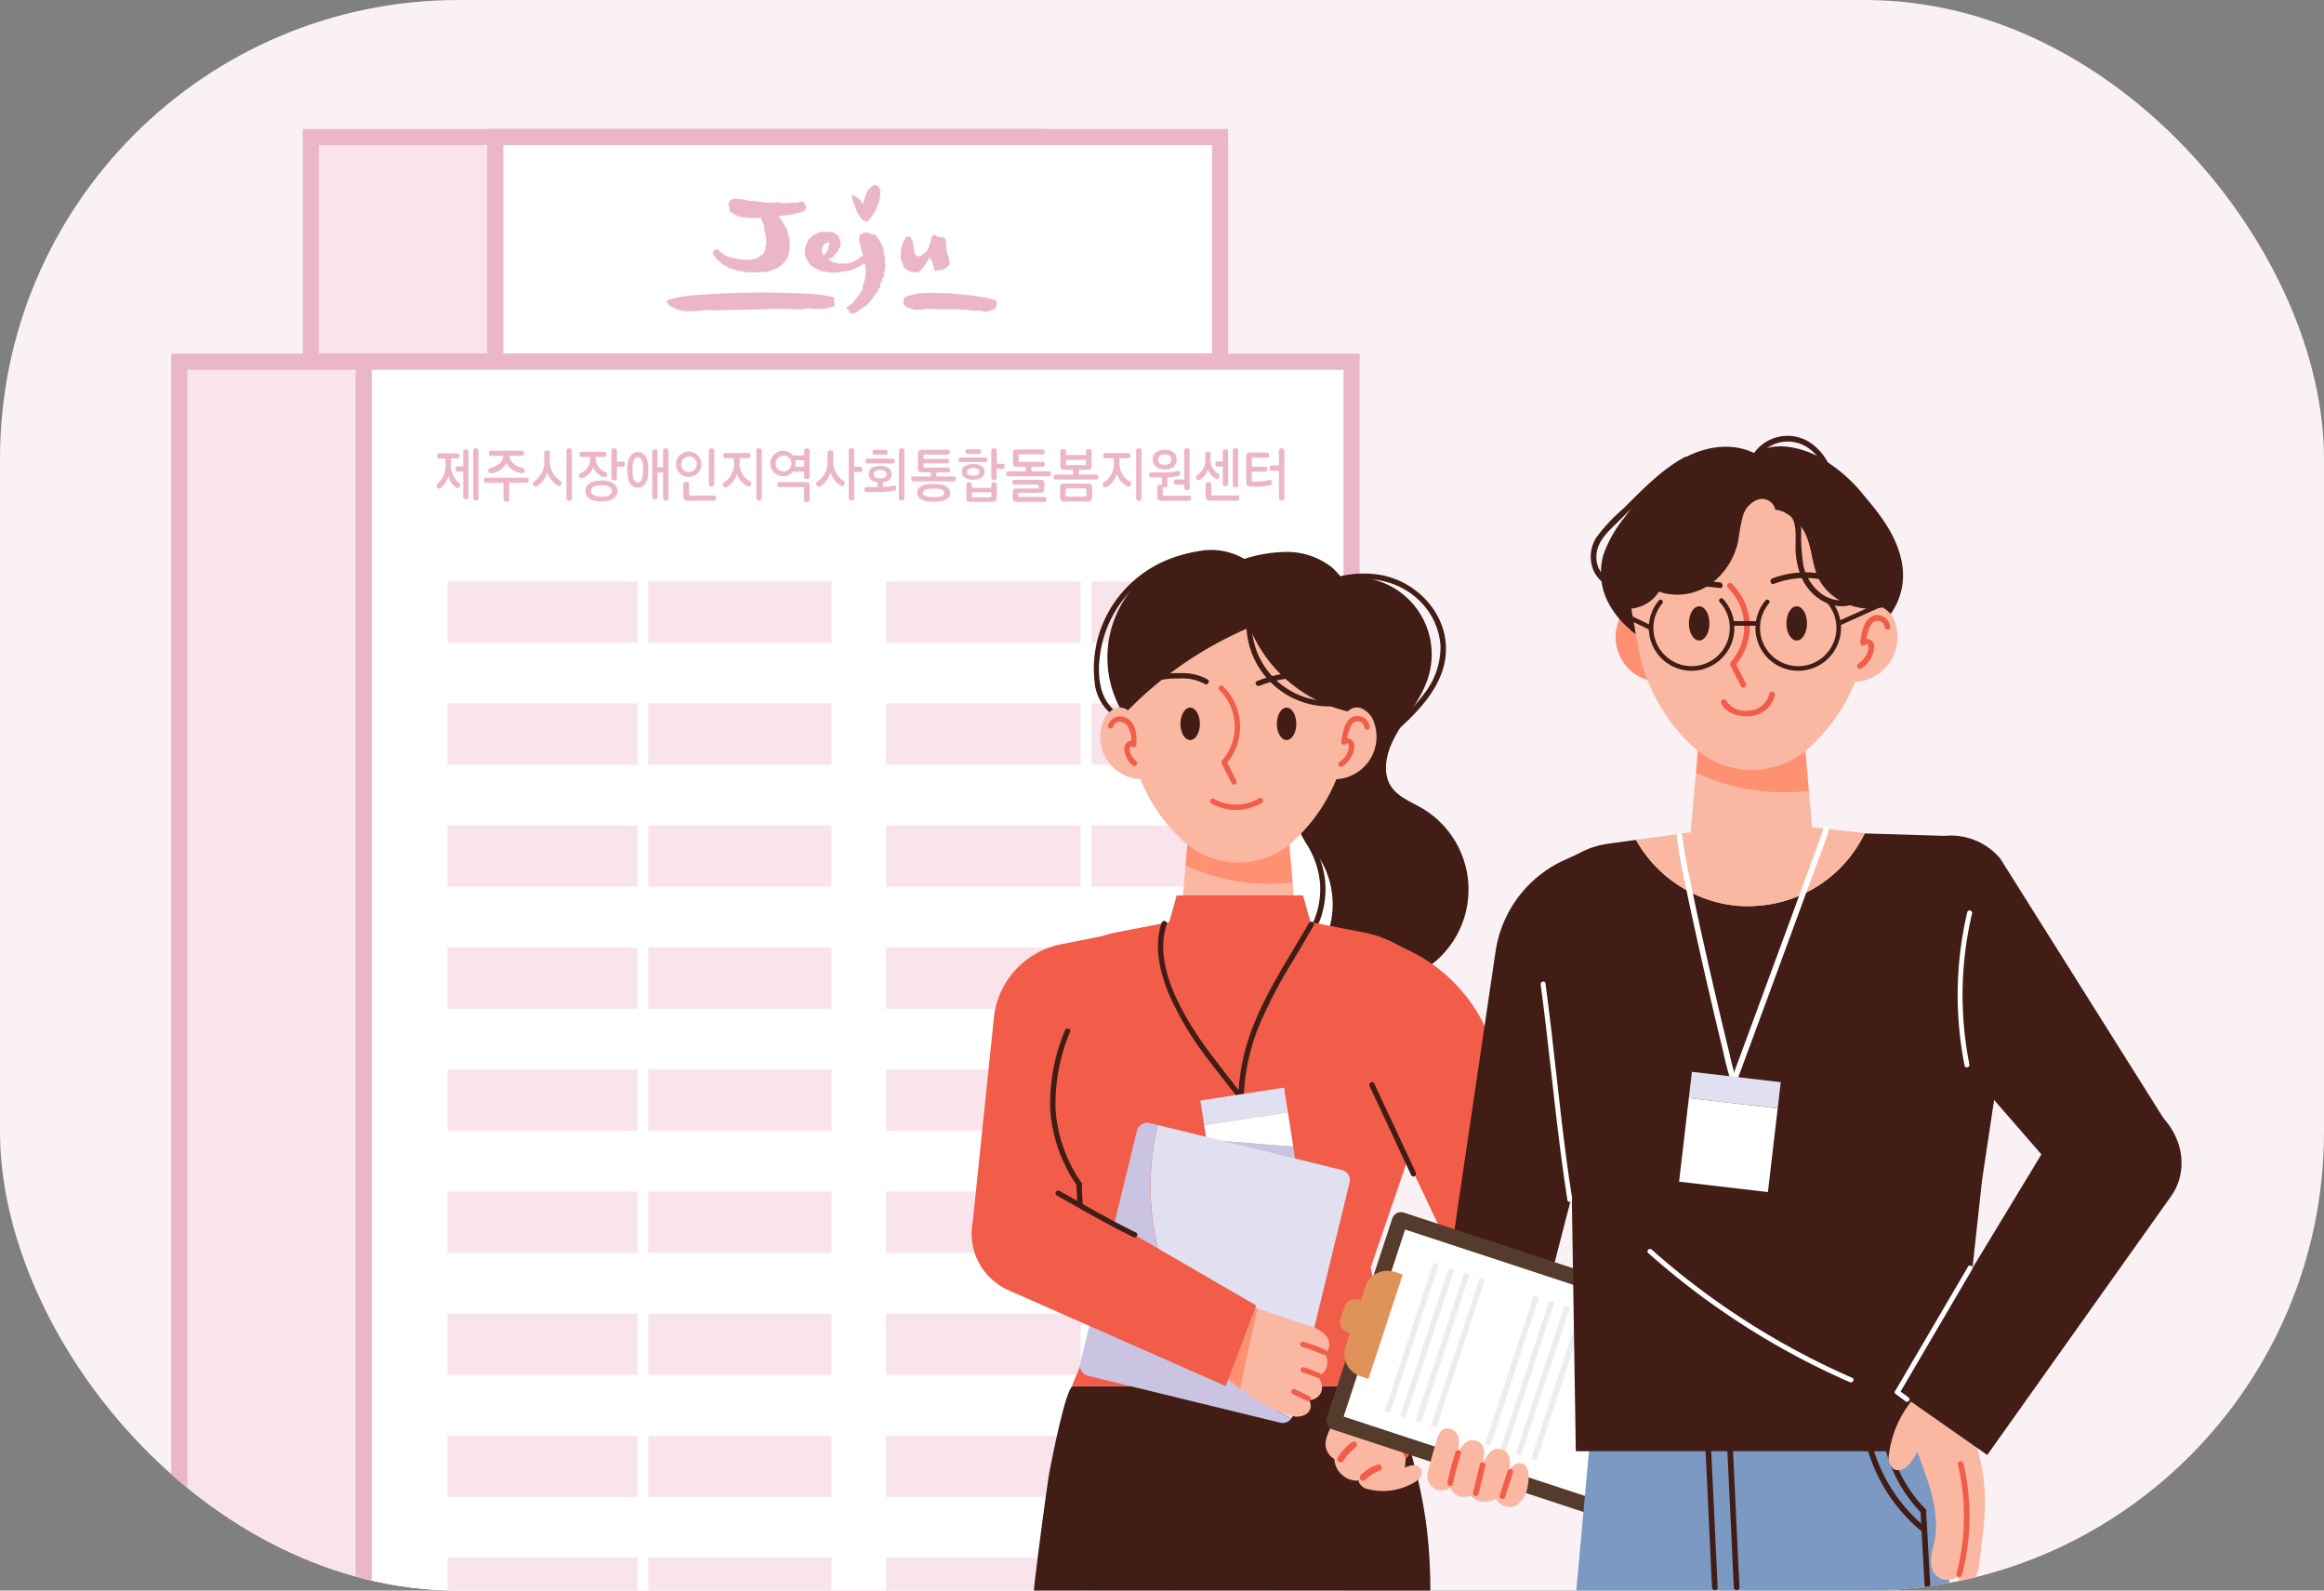 <svg xmlns="http://www.w3.org/2000/svg" xmlns:xlink="http://www.w3.org/1999/xlink" width="304" height="208" viewBox="0 0 304 208">
  <rect x="0" y="0" width="304" height="208" fill="#808080" stroke="none"/>
  <defs>
    <clipPath id="clip-path">
      <rect id="사각형_4837" data-name="사각형 4837" width="304" height="208" rx="60" transform="translate(472 1653.805)" fill="#fff" stroke="#707070" stroke-width="1"/>
    </clipPath>
    <clipPath id="clip-path-2">
      <rect id="사각형_4836" data-name="사각형 4836" width="155.457" height="231.303" fill="none"/>
    </clipPath>
    <clipPath id="clip-path-3">
      <rect id="사각형_4817" data-name="사각형 4817" width="158.27" height="151.01" transform="translate(0 0)" fill="none"/>
    </clipPath>
  </defs>
  <g id="마스크_그룹_31" data-name="마스크 그룹 31" transform="translate(-472 -1653.805)" clip-path="url(#clip-path)">
    <rect id="사각형_4818" data-name="사각형 4818" width="340" height="252" transform="translate(460 1644.805)" fill="#f9f1f4"/>
    <g id="그룹_12767" data-name="그룹 12767" transform="translate(494.396 1670.669)">
      <rect id="사각형_4819" data-name="사각형 4819" width="94.807" height="29.353" transform="translate(18.265 1.056)" fill="#f9e4eb"/>
      <path id="패스_4765" data-name="패스 4765" d="M25.3,2.111H118V29.353H25.3ZM23.19,31.464h96.918V0H23.19Z" transform="translate(-5.981)" fill="#ebb7c8"/>
      <path id="패스_4795" data-name="패스 4795" d="M0,0H129.226V199.8H0Z" transform="translate(1.056 30.448)" fill="#f9e4eb"/>
      <path id="패스_4766" data-name="패스 4766" d="M2.111,41.717H129.226V239.406H2.111ZM0,241.517H131.337V39.6H0Z" transform="translate(0 -10.214)" fill="#ebb7c8"/>
      <rect id="사각형_4821" data-name="사각형 4821" width="94.807" height="29.353" transform="translate(42.387 1.056)" fill="#fff"/>
      <path id="패스_4767" data-name="패스 4767" d="M57.806,2.111h92.7V29.353h-92.7ZM55.695,31.464h96.917V0H55.695Z" transform="translate(-14.364)" fill="#ebb7c8"/>
      <rect id="사각형_4822" data-name="사각형 4822" width="129.226" height="199.8" transform="translate(25.176 30.448)" fill="#fff"/>
      <path id="패스_4768" data-name="패스 4768" d="M34.614,41.717H161.73V239.406H34.614ZM32.5,241.517H163.84V39.6H32.5Z" transform="translate(-8.383 -10.214)" fill="#ebb7c8"/>
      <rect id="사각형_4823" data-name="사각형 4823" width="108.26" height="8.022" transform="translate(36.146 59.158)" fill="#f9e4eb"/>
      <rect id="사각형_4824" data-name="사각형 4824" width="108.26" height="8.022" transform="translate(36.146 75.118)" fill="#f9e4eb"/>
      <rect id="사각형_4825" data-name="사각형 4825" width="108.26" height="8.022" transform="translate(36.146 91.076)" fill="#f9e4eb"/>
      <rect id="사각형_4826" data-name="사각형 4826" width="108.26" height="8.022" transform="translate(36.146 107.036)" fill="#f9e4eb"/>
      <rect id="사각형_4827" data-name="사각형 4827" width="108.26" height="8.022" transform="translate(36.146 122.995)" fill="#f9e4eb"/>
      <rect id="사각형_4828" data-name="사각형 4828" width="108.26" height="8.022" transform="translate(36.146 138.954)" fill="#f9e4eb"/>
      <rect id="사각형_4829" data-name="사각형 4829" width="108.26" height="8.022" transform="translate(36.146 154.913)" fill="#f9e4eb"/>
      <rect id="사각형_4830" data-name="사각형 4830" width="108.26" height="8.022" transform="translate(36.146 170.873)" fill="#f9e4eb"/>
      <rect id="사각형_4831" data-name="사각형 4831" width="108.26" height="8.022" transform="translate(36.146 186.832)" fill="#f9e4eb"/>
      <rect id="사각형_4832" data-name="사각형 4832" width="108.26" height="8.022" transform="translate(36.146 202.791)" fill="#f9e4eb"/>
      <rect id="사각형_4833" data-name="사각형 4833" width="7.12" height="173.474" transform="translate(86.371 41.353)" fill="#fff"/>
      <rect id="사각형_4834" data-name="사각형 4834" width="1.424" height="173.474" transform="translate(60.988 40.269)" fill="#fff"/>
      <rect id="사각형_4835" data-name="사각형 4835" width="1.424" height="173.474" transform="translate(118.965 40.395)" fill="#fff"/>
      <g id="그룹_12766" data-name="그룹 12766">
        <g id="그룹_12765" data-name="그룹 12765" clip-path="url(#clip-path-2)">
          <path id="패스_4769" data-name="패스 4769" d="M123.1,9.9a.274.274,0,0,0-.086-.045c-.124-.024-.249.067-.438.218l-.151.11c-.514.276-.908,1.569-.992,2.09a.552.552,0,0,0-.059.03,2.236,2.236,0,0,0-1.5-1.13c.239.912,1.046,3.679,2.122,3.446a5.789,5.789,0,0,0,1.691-3.682v-.049c0-.675-.32-.906-.588-.98" transform="translate(-30.916 -2.54)" fill="#ebb7c8"/>
          <path id="패스_4770" data-name="패스 4770" d="M132.708,28.895a8.794,8.794,0,0,0-3.109.418,1.085,1.085,0,0,0-.494.341c.022.286-.151.724.11.824.018,0,.016.043.027.07.08.073.157.085.228.183.053.07.1,0,.151.024.022.023.033.07.057.07.131.059.253.041.38.1a.323.323,0,0,0,.2.053c.039-.016.088.072.1.1a1.685,1.685,0,0,0,.715,0c.752-.013.61-.084,1.357-.1.624,0,1.238.088,1.869.08.333-.012.71,0,1.046-.027.606-.036,1.206.062,1.808.067.3,0,.651.11.955.137a5.051,5.051,0,0,1,.971-.022.887.887,0,0,1,.318.043.743.743,0,0,0,.29.108,2.076,2.076,0,0,0,.833-.2,2.4,2.4,0,0,0,.489-.179.438.438,0,0,0,.17-.276,1.139,1.139,0,0,0,.063-.735c-.018,0-.057.017-.07,0s-.022-.149-.063-.154a2.759,2.759,0,0,0-.355-.082c-.165-.036-.321-.11-.486-.142a41.061,41.061,0,0,0-7.558-.715" transform="translate(-33.287 -7.45)" fill="#ebb7c8"/>
          <path id="패스_4771" data-name="패스 4771" d="M108.9,29.378c.129.031.281.027.359.118s-.075.186-.063.281c0,.215.082.423.079.641a.141.141,0,0,1-.057.114.633.633,0,0,1-.167.157c-.186.12-.425.073-.649.136a5.011,5.011,0,0,1-.869.151,13.445,13.445,0,0,1-1.546-.078,1.484,1.484,0,0,0-.588.078,2.4,2.4,0,0,1-.725.045c-1.259-.045-2.495-.067-3.751-.061-.22.01-.461.037-.677.042-1.008.059-2.02.039-3.026.067-.349.011-.7.022-1.055.011-.2,0-.392.01-.574.016-.747.031-1.51.072-2.26.041h-.88a23.174,23.174,0,0,1-2.526.137,4.284,4.284,0,0,1-1.765-.469,2.348,2.348,0,0,1-.9-.806,1.014,1.014,0,0,1,.6-.315,16.475,16.475,0,0,1,1.651-.347c.479-.081.918-.116,1.373-.161a113.5,113.5,0,0,1,15.451-.161,16.885,16.885,0,0,1,2.571.367" transform="translate(-22.503 -7.434)" fill="#ebb7c8"/>
          <path id="패스_4772" data-name="패스 4772" d="M130.441,21.1v.065c.045.134.157.173.263.277h.351c0-.065.085,0,.085-.065a.3.3,0,0,0,.255-.148h.061a.3.3,0,0,1,.259-.174c.145-.165.289-.337.427-.51a.2.2,0,0,1,.087-.177,6.256,6.256,0,0,1,.29-.963,1.526,1.526,0,0,0,.031-.349c.026,0,.051,0,.051-.033a.305.305,0,0,1,.116-.277c.059,0,.117,0,.147-.066V18.6a.61.61,0,0,1,.42.24h.2c0,.073.033.073.073.108a2.028,2.028,0,0,1,.635.031c0,.1.149.067.2.179a1.2,1.2,0,0,0,.114.312.119.119,0,0,1-.038.1c.077.1.148.275.038.382.041.135,0,.312.076.445-.076.068-.036.18-.036.245a2.192,2.192,0,0,1,.11.487c.151.166.116.38.234.555v.2c.074,0,0,.108.074.108a4.366,4.366,0,0,1-.074.652.678.678,0,0,0-.118.108V22.8c-.033,0-.076,0-.076-.035-.08.108-.2.178-.266.276-.081-.029-.116.038-.154.038-.074,0,0,.1-.074.1a.309.309,0,0,0-.2.07c-.07.031-.335-.035-.406.031l-.042-.031a.2.2,0,0,1-.147.069c0-.036,0-.069-.043-.069a.262.262,0,0,1-.3.136c-.033-.067-.016-.116-.108-.151a1.486,1.486,0,0,0-.143-.588c.03,0,.03-.024.03-.062a1.027,1.027,0,0,1-.088-.283c-.086-.124-.114-.31-.228-.4.032-.027-.062-.061-.029-.1l-.148-.151c-.055,0-.055.024-.08.061-.031.16-.174.281-.208.436l-.027-.031c-.024.092-.114.159-.114.253-.055.029-.088.122-.143.151v.065c-.2.187-.316.491-.555.622-.059.131-.208.155-.271.3a1.125,1.125,0,0,0-.345.081c-.076-.043-.2-.114-.263-.043,0-.038-.039-.038-.075-.038l-.035.038c-.079-.069-.2,0-.3-.038a4.274,4.274,0,0,0-.751-.392c-.076,0,0-.116-.076-.116a.186.186,0,0,1-.114-.026c0-.114.039-.186-.072-.26l.037-.037c0-.038-.037-.038-.076-.038-.036-.217-.153-.392-.185-.614a.513.513,0,0,1-.076-.068.59.59,0,0,0-.076-.291c-.033-.151.092-.266.02-.41a.12.12,0,0,1,.033-.1.954.954,0,0,1,.037-.447c-.037,0-.037-.031-.037-.073a.853.853,0,0,0,.07-.412c.035-.108.111-.209.147-.312l-.036-.039c.073-.065.036-.168.145-.233,0-.039,0-.075-.039-.075,0-.071.073-.1.106-.137a1.287,1.287,0,0,1,.26-.392l-.027-.043a.5.5,0,0,1,.351-.136.773.773,0,0,1,.334.11c.039.081,0,.145.055.253h.053v.067c0,.031.03.031.059.031a.706.706,0,0,1,.051.318c0,.03.024.03.055.03-.031.065.055.14.055.2-.055.073,0,.179-.03.286.079.167.057.377.131.549a.893.893,0,0,0,.114.383" transform="translate(-33.148 -4.796)" fill="#ebb7c8"/>
          <path id="패스_4773" data-name="패스 4773" d="M121.692,28.256h.024c-.014-.009-.024-.019-.024,0" transform="translate(-31.384 -7.285)" fill="#79c4e7"/>
          <path id="패스_4774" data-name="패스 4774" d="M122.138,22.314l.045-.062-.055-.042.043-.049c-.045,0-.055-.049-.059-.1l.091-.108c.022-.251-.151-.47-.079-.732l-.106-.08c.033-.11-.023-.243.061-.355-.183-.322-.128-.773-.392-1.034a1.417,1.417,0,0,0-.02-.145c-.186-.369-.461-.678-.688-1.041-.091.053-.112-.085-.163-.131a.163.163,0,0,1-.149-.024l-.039.049-.053-.039c0,.047-.045.053-.1.065a.213.213,0,0,0-.2-.073c-.047,0-.05-.049-.056-.094-.145.019-.206-.073-.353-.053-.043,0-.051-.041-.055-.088l-.534.065c0,.047.067.137-.025.2-.112-.085-.2-.022-.3-.012-.036.147-.171.223-.11.361,0,.045-.048.051-.1.059.069.2,0,.392.11.572.075.289.143,1.018.229.938a3.9,3.9,0,0,0,.161.635c0,.043.124.094.08.143a.7.7,0,0,1,0,.079c-.115.027-.165.153-.243.168,0-.031-.045-.027-.088-.016-.03.047-.106.059-.125.135-.118.033-.153.143-.222.224l-.041-.024c-.136.122-.335.114-.438.269a6.444,6.444,0,0,1-.649.223c-.039.01-.072.014-.08-.027-.031.073-.2.014-.228.085a4.051,4.051,0,0,0-.67.043c0-.061-.124.013-.126-.055-.2.076-.392-.027-.588-.027-.042-.039-.12-.039-.155-.1a.454.454,0,0,1-.438-.114c-.117,0-.2-.105-.315-.135v-.073a.977.977,0,0,1-.082-.074c0-.1.117-.1.2-.137.086-.106.3-.079.375-.2,0-.031.106-.1.106-.139.039-.067.068-.134.105-.134.122-.073.044-.151.2-.2,0-.033.119-.12.084-.155.155-.11.148-.168.2-.383.078-.105.2-.217.2-.358.037-.037,0-.2.073-.229.037-.237-.063-.377-.063-.62a.491.491,0,0,1-.08-.072c0-.108-.085-.175-.045-.281-.118-.106-.086-.137-.208-.243l-.065-.073h-.081c-.041-.07-.154-.108-.154-.18a2.155,2.155,0,0,1-.477-.21l-.037.042-.041-.042a.964.964,0,0,1-.087.079c0-.114-.111,0-.153-.079-.082,0-.161-.035-.233.042-.241-.075-.5.049-.735-.059,0,.073-.163-.031-.163.073-.076.036-.2.031-.233.067h-.114a.633.633,0,0,1-.461.232c-.074,0,0,.1-.074.1h-.08a4.177,4.177,0,0,1-.588.528c0,.036-.081.07-.042.143,0,.036-.039.036-.082.036a.157.157,0,0,1-.08.135c0,.037,0,.073.041.073,0,.036-.062.125-.1.125-.043.137-.043.286-.159.353,0,.281-.082.418-.106.724a3.113,3.113,0,0,1,.042.557c.123.078-.03.074.053.182.043,0,.022.061.022.1.042.073.171.125.13.2,0,.031.072.067.11.067.039.073-.063.153.022.2,0,.043.131.01.088.081l.074.163a.968.968,0,0,1,.18.159.406.406,0,0,0,.161.174.8.8,0,0,1,.143.07l.049.094.119.114c.122.031.143-.038.24.088.041,0,.084,0,.084.037l.042-.037c.041.08.123.114.16.151a.458.458,0,0,1,.316.116c.041,0,.047.086.047.049.13.03.212.118.3.039.042,0,.082,0,.082.043l.042-.043c.084-.031.1.067.2.03.043,0,.043.037.043.072h.079c.084.07.433-.023.522.057a5.929,5.929,0,0,0,1.23-.057c0-.072.117,0,.123-.059l.039.033c.155.045.322-.135.475-.053a.7.7,0,0,1,.084-.071c.079-.029.2.11.279.014,0,.031.039.035.08.035v-.048c.122-.063.267-.047.359-.145.043,0,.117.016.157.02l.088-.063c.208-.053.393-.216.62-.263.036-.043.112-.045.149-.124a.9.9,0,0,1,.118-.01c.035-.035.074-.076.105-.114.126.025.234-.148.352-.161,0-.03-.018-.071.025-.073l.041.022c.076-.041.076-.041.106-.122h.024a.51.51,0,0,1,.067.279c.05,0,.1-.01.1.041l-.084.1c.049,0,.051.039.061.088-.045,0-.042.05-.037.1.045,0,.05.037.053.086-.037.051-.037.051-.079.1,0,.051.051.045.092.045.053.076-.114.151-.019.186-.022.237.07.491-.063.688-.088-.039.018.269.014.171,0,.1-.061.407-.147.459v.092c.045,0-.049.092-.049.043l.041.049c-.041.14.018.118-.117.216V25.1c-.087.049,0,.206-.048.255l-.045-.043c-.045,0-.035.043-.035.087.049,0,.061.023.065.07-.1.094.147.094.043.18h-.122a.061.061,0,0,0,.042.013c-.033.045.022.2-.088.145,0,.092-.163.226-.222.32.1-.043.079-.03.087,0,.039.055-.079.094-.067.094s-.088.056-.125.088c-.167.321-.087.122-.2.3-.041-.013-.094.149-.092.1.045,0-.037.033-.025-.01a.8.8,0,0,0-.106.087c.037.09.125.142-.022.233-.045,0-.037-.051-.033-.1-.1.042-.1.137-.157.179a.4.4,0,0,0,0,.094,1.908,1.908,0,0,1-.269.284.687.687,0,0,1-.1,0,.2.2,0,0,0-.057.139c0,.044-.053.044-.1.038s-.082.05-.082,0c-.043,0-.03.08-.122.123l.035.065c-.1.044-.07.059-.16.057-.012.088-.206.088-.218.179.038.1.126.1.169.2l.174.013c.039.1-.137.024-.053.122.049,0,.121.014.119.061l-.057.042c.051,0-.045.056,0,.1.043,0,.147.1.186.145l.051-.043c.041.049.094.037.088.086.1,0,.247.065.341-.022.045,0,.168-.082.165-.036.084.051.049-.094.151-.131s.185-.088.283-.129c.353-.393.869-.555,1.22-.961.068-.016.076-.014.105-.051v-.053c0-.049.055-.049.093-.049a.269.269,0,0,1,.11-.175c-.038-.01.154-.1.1-.153a1.67,1.67,0,0,1,.2-.226c.049,0,.049-.05.049-.1a.24.24,0,0,0,.136-.145.417.417,0,0,0,.086,0l-.047-.044c-.045-.088.092-.056.092-.142s.2-.143.151-.23c.088-.143.2-.2.291-.339-.05-.184.1-.292.237-.393,0-.045,0-.094-.045-.086.045-.094.08-.239.127-.337l-.049-.051c.092-.045.045-.137.045-.183.088-.1.129-.2.217-.288a.163.163,0,0,0-.049-.14,1.221,1.221,0,0,0,.091-.106.624.624,0,0,1,.229-.367l-.051-.045c.1-.1,0-.2-.056-.29,0-.049,0-.1.041-.1l.053.045.047-.051-.051-.047c.1-.151.016-.361.149-.475a.169.169,0,0,0-.062-.139c.131-.11-.026-.241.062-.353,0-.045-.012-.1-.061-.086m-7.359-2.354c-.08.039,0,.11-.08.147l.039.036a1.467,1.467,0,0,1-.637,1.01c-.044,0-.082,0-.082-.049s-.085-.18-.039-.253c0-.031-.045-.031-.079-.031.079-.079-.055-.153-.016-.259-.039,0-.039-.049-.039-.079.119-.079.025-.266.143-.339l-.048-.037a1.6,1.6,0,0,1,.183-.267v-.074a1.687,1.687,0,0,1,.575-.286c.039,0,.08,0,.08.036.118.151.037.3,0,.447" transform="translate(-28.802 -4.666)" fill="#ebb7c8"/>
          <path id="패스_4775" data-name="패스 4775" d="M106.212,12.94v0Z" transform="translate(-27.392 -3.337)" fill="#79c4e7"/>
          <path id="패스_4776" data-name="패스 4776" d="M107.6,13.165c0-.057-.088-.018-.067-.051l-.018-.035c-.037-.024,0-.079.026-.114-.016-.1-.114.016-.165-.059l.088-.125c-.039-.079-.209-.116-.277-.167-.049.067-.039.039-.122.082l-.027-.067c-.079.051-.125,0-.147.027.037.024-.024.02-.039.045s-.045.065-.082.042a.185.185,0,0,0-.122-.03.351.351,0,0,1-.049.061,1.73,1.73,0,0,1-.773-.022.523.523,0,0,0-.114.036c.033.016-.025.056,0,.025.036.012-.1-.016-.123.012-.177,0-.571.041-.494,0-.092,0-.266.043-.338,0-.023.114-.129-.033-.178,0h-.045v.043c-.11.03-.117-.07-.232-.031-.035-.012-.055-.03-.029-.069-.042-.013-.067-.037-.088,0l.022.051c-.059.016-.145-.1-.222-.043-.039-.014-.076-.031-.114-.045a.953.953,0,0,1-.393.085l-.018-.036c-.013.018-.065.047-.053.019a.132.132,0,0,1-.08-.016.735.735,0,0,1-.426.045c.082.02-.16-.14-.143-.059-.2.079-.427-.037-.641-.037,0-.081-.1.05-.163,0,.013-.032.027-.073-.018-.079-.051.03-.092.019-.137.051-.042,0-.085-.016-.073-.049-.039,0-.08-.01-.088.027-.045,0-.084-.012-.071-.051l-.159.106c-.037,0-.033-.038-.016-.079-.174.029-.273-.128-.457-.07.012-.036-.027-.038-.07-.044-.151.1-.367,0-.508.063-.023-.071-.117-.037-.2-.037-.047.037-.08-.063-.117-.063a4.31,4.31,0,0,0-.551-.08c.076-.075-.565-.079-.814-.122-.151-.094-.343,0-.5-.053,0,.043-.022.084-.062.084-.118-.05-.2.079-.324.116-.018.08-.106.118-.081.18-.062.082-.068.1-.111.1-.037.159-.067.14-.108.295.047,0,.091,0,.081.05-.033.116.037.161.01.283.039,0,.08,0,.074.043a.171.171,0,0,0,.042.167.065.065,0,0,1-.063.072l.027.045-.047.036a.116.116,0,0,1,0,.122c.036.041.157.049.1.129a8.309,8.309,0,0,0,.851.52H98.7c.2.2.61.145.879.281.105-.081.223-.027.324-.065.027.043.027.043.056.085.235-.07.361.051.588.036a.761.761,0,0,1,.11-.073c.043,0,.085.012.073.051l.053-.036.026.039.061-.027c-.014.031.029.043.068.045.11-.067.174.022.3-.079a.148.148,0,0,0,.114.056c.124-.108.165,0,.322-.045l.025.049.053-.027-.025-.051a.042.042,0,0,1,.045-.03,3.065,3.065,0,0,0,.2.661c.033,0,.076.076.094.123s0,.039-.012.079c.049.086.094.171.147.261-.035,0-.047.029-.055.065.039.123.039.259.081.382.049.043-.016.069.049.124,0,0-.038.072-.03.084a.2.2,0,0,0,.016.137c.02.13.014.024.1.124-.084.1.061.266-.027.369.049.053.053-.012.067.022a.124.124,0,0,1-.033.055c-.013.027.018.039.047.055.031.073-.022.117.019.2.027,0,0,.1.031.1.012.072.1.092.012.139-.029,0-.012.131-.043.224a.6.6,0,0,1,0,.223c.03.012.051-.03.039,0a.227.227,0,0,1-.024.057c.036,0,.031.066.02.094,0,.1-.063.149-.1.237-.037.2.069.359-.067.432.053.037,0,.092-.023.123-.044.02-.032.118-.073.137-.053.125-.075.116-.125.234-.082.05-.088.1-.173.151a.227.227,0,0,0-.024.057c-.013.027-.041.022-.068.013-.055.059-.235.145-.263.2l.019.031a1.694,1.694,0,0,0-.263.123,2.392,2.392,0,0,1-.335.137c-.11-.029-.2.055-.312.024-.045.025-.085.041-.125.063-.053-.016-.14.029-.183-.016-.055-.013-.043.088-.1.073a.214.214,0,0,0-.047-.019l-.018-.032c-.082.039-.147,0-.237.032v-.032c-.085.039-.155,0-.208.047a.679.679,0,0,0-.344-.043c.014-.032-.011-.039-.043-.039l-.041.027c.013-.03-.234-.014-.261-.02H99l-.016-.033-.043.025c-.044-.043-.341-.073-.41-.149-.056.051-.11.027-.172,0a2.635,2.635,0,0,1-.62-.131l-.02-.039a.243.243,0,0,1-.284-.08.574.574,0,0,1-.112-.016c-.031-.082-.245-.067-.266-.14a.84.84,0,0,1-.151-.129c-.068.041-.239-.165-.27-.181h-.114l-.041-.129L96.32,19.1c-.057-.114-.122-.018-.143-.118s-.134-.1-.178-.1-.136.1-.179.016a.735.735,0,0,1-.168.2.262.262,0,0,1-.155.043c-.027.122-.041.13.067.406.045.01.1.275.145.291-.023-.1.14.226.2.269l.068.013c.03,0,.014.042,0,.07l.143.1c.014.042.045.049.012.108a.917.917,0,0,1,.277.116c.027.016,0,.043-.012.065.035.013.067.025.082,0,.085,0,.024.084.035.123l.05-.013c.013.039.074.066.074.066.1.14.568.326.689.461l.043-.027c.041.076.247.094.247.2l.041-.03c.026.036.338.1.426.147.043-.023-.016-.072.027-.094.049.039.155.143.208.183a1.748,1.748,0,0,1,.233.036c.118.129.367.05.518.116a.1.1,0,0,0,.076.05l.049-.022.02.032c.1-.044.139,0,.206-.049l.018.035.045-.024c.019.038.019.038.037.079.134.03.243.092.393.016.013.043.049.045.078.051l.094-.043c.1.022.119.059.226.049l.022.041a.481.481,0,0,1,.363-.022c.027-.059.1.027.13-.031l.013.031c.106-.078.271-.031.378-.043l.02.043c.049-.029.027,0,.027,0,.1-.043.325-.045.392-.094a.484.484,0,0,0,.295.033c.037,0,.108.03.143.032a.346.346,0,0,1,.392-.024,2.135,2.135,0,0,0,.492-.2l.106.031c.051-.022.088-.01.125-.073a1.608,1.608,0,0,0,.422-.2c0,.041.1-.037.115,0a.206.206,0,0,0,.044-.057c.068.024.123-.068.2-.041a.5.5,0,0,0,.036-.061c.111-.031.062-.061.168-.1.09-.067.223-.284.431-.37-.012-.067.131-.1.159-.163s.055-.022.093-.013l-.024-.043c.047-.026.035-.122.086-.079.012-.03.071-.11.045-.116.1-.079.1-.341.247-.376a.253.253,0,0,1,.027-.059c.057-.078.036-.223.068-.245s0-.049.03-.045c.036-.122.063-.3.1-.461-.031,0-.016-.039,0-.07.03,0,.045-.022.057-.051-.03-.01-.016-.035,0-.072l.049-.024c-.067,0,0-.1-.057-.106l.038-.023c-.053-.148.023-.3-.027-.442l.045-.024a.2.2,0,0,1,0-.259.087.087,0,0,1,0-.1c-.086-.051.02-.108-.039-.151.039-.088-.071-.18,0-.269-.041-.074-.053-.11-.093-.186.01-.033.016-.063.025-.094-.027,0-.065-.01-.055-.045.055-.059,0-.1.012-.166-.055,0-.027-.065-.043-.1a.918.918,0,0,0-.171-.439c.041-.065-.043-.315-.039-.393l-.057-.031a.3.3,0,0,0-.122-.159.481.481,0,0,0,0-.08c-.025,0-.059,0-.053-.039a.464.464,0,0,0,0-.079l-.031.039a.219.219,0,0,1-.082-.2c-.114-.163-.157-.281-.324-.506-.063.036,0-.13-.077-.086a.894.894,0,0,0-.276-.375.591.591,0,0,0,.01-.073.208.208,0,0,1-.074,0l-.014-.01a1.061,1.061,0,0,1,.241-.076c.053.073.171-.065.24-.027s.068-.065.117,0l.012.049a.513.513,0,0,0,.043-.065.179.179,0,0,0,.171-.03c.031.016.07.037.088.01a1.341,1.341,0,0,1,.269-.061c0,.051.088-.022.07,0a.335.335,0,0,1,.179.02c.023-.022.047-.057.078-.038l.045.032a.245.245,0,0,0,.087-.051c.461-.043.718-.266,1.176-.266.088-.036.165-.075.249-.114s.149.067.161-.016c-.027-.022.1-.051.125-.086.11-.014.186-.208.227-.273-.035-.016,0-.049-.013-.105h.059a1.205,1.205,0,0,1,0-.31" transform="translate(-24.624 -3.161)" fill="#ebb7c8"/>
          <path id="패스_4777" data-name="패스 4777" d="M46.884,60.9A3.042,3.042,0,0,0,47.952,58.3v-.689h-.863c-.176,0-.251-.157-.251-.339s.079-.327.251-.327h2.436c.163,0,.252.148.252.327s-.083.339-.252.339h-.859v.675a2.869,2.869,0,0,0,1.082,2.539.39.39,0,0,1,.033.509.3.3,0,0,1-.412.091l-.024-.017a2.7,2.7,0,0,1-1.034-1.493,2.707,2.707,0,0,1-1.02,1.577.312.312,0,0,1-.435-.08l-.007-.011a.4.4,0,0,1,.033-.494M50.259,56.7c0-.177.142-.281.348-.281s.34.1.34.281v5.946c0,.214-.138.312-.34.312s-.348-.1-.348-.312V59.327H49.5c-.165,0-.258-.142-.258-.348,0-.225.094-.356.258-.356h.762Zm1.313-.126a.3.3,0,0,1,.309-.293l.031,0c.21,0,.352.111.352.29V62.8c0,.214-.135.312-.352.312s-.341-.1-.341-.312Z" transform="translate(-12.065 -14.514)" fill="#ebb7c8"/>
          <path id="패스_4778" data-name="패스 4778" d="M58.43,63.049c0,.222-.164.326-.373.326s-.375-.1-.375-.326V60.9H55.364c-.15,0-.24-.142-.24-.341s.09-.333.24-.333h5.373c.163,0,.244.141.244.333s-.078.341-.244.341H58.431Zm-2.312-3.4a.322.322,0,0,1-.4-.209l0-.016a.357.357,0,0,1,.177-.468c.932-.186,1.7-.689,1.748-1.592H56.015c-.177,0-.245-.163-.245-.339s.082-.335.245-.335H60.1c.165,0,.253.148.253.335s-.078.339-.253.339H58.48c.055.911.887,1.413,1.769,1.585a.327.327,0,0,1,.189.423.244.244,0,0,1-.013.029.321.321,0,0,1-.388.235l-.019-.005a2.645,2.645,0,0,1-1.951-1.295,2.568,2.568,0,0,1-1.947,1.311" transform="translate(-14.217 -14.62)" fill="#ebb7c8"/>
          <path id="패스_4779" data-name="패스 4779" d="M65.97,56.844v.894a3.015,3.015,0,0,0,1.381,2.791.363.363,0,0,1,.078.5.3.3,0,0,1-.387.162.3.3,0,0,1-.081-.05,3.149,3.149,0,0,1-1.342-1.725,3.178,3.178,0,0,1-1.345,1.829.319.319,0,0,1-.444-.079.3.3,0,0,1-.02-.033.347.347,0,0,1,.05-.487l.013-.01a3.1,3.1,0,0,0,1.354-2.873v-.917c0-.193.157-.288.375-.288s.376.095.376.288m2.87-.267v6.212c0,.214-.143.326-.361.326a.312.312,0,0,1-.35-.269.241.241,0,0,1,0-.056V56.575c0-.186.142-.3.352-.3s.361.112.361.3" transform="translate(-16.436 -14.514)" fill="#ebb7c8"/>
          <path id="패스_4780" data-name="패스 4780" d="M72.055,59.538a1.981,1.981,0,0,0,1.272-2.007V57.4H72.2c-.17,0-.244-.163-.244-.34s.078-.333.244-.333h3.02c.17,0,.251.156.251.333s-.078.34-.251.34H74.063v.126A1.89,1.89,0,0,0,75.408,59.4a.364.364,0,0,1-.312.647,2.293,2.293,0,0,1-1.368-1.267,2.341,2.341,0,0,1-1.357,1.386.322.322,0,0,1-.432-.145c0-.008-.007-.016-.01-.024a.33.33,0,0,1,.1-.456l.02-.012m2.769,3.691c-1.368,0-2.093-.495-2.093-1.361s.726-1.376,2.093-1.376,2.1.5,2.1,1.376-.727,1.361-2.1,1.361m0-2.114c-.885,0-1.347.279-1.347.753s.462.748,1.347.748,1.361-.288,1.361-.748-.468-.753-1.361-.753m1.305-4.539a.312.312,0,0,1,.324-.3l.031,0c.2,0,.361.112.361.3v1.437h.793c.171,0,.247.132.247.331s-.078.34-.247.34h-.793v1.468c0,.223-.145.319-.361.319s-.355-.1-.355-.319Z" transform="translate(-18.537 -14.512)" fill="#ebb7c8"/>
          <path id="패스_4781" data-name="패스 4781" d="M81.763,61.414c-1.072,0-1.386-1.1-1.386-2.318s.312-2.318,1.386-2.318,1.39,1.089,1.39,2.318-.312,2.318-1.39,2.318m0-3.961c-.557,0-.7.739-.7,1.643s.142,1.644.7,1.644.7-.742.7-1.644-.15-1.643-.7-1.643m3.307-.882c0-.179.144-.29.348-.29s.354.111.354.29V62.8c0,.214-.142.312-.354.312s-.348-.1-.348-.312V59.442h-.725v3.2c0,.214-.138.312-.347.312s-.347-.1-.347-.312V56.7c0-.177.142-.281.347-.281s.347.1.347.281v2.056h.725Z" transform="translate(-20.73 -14.515)" fill="#ebb7c8"/>
          <path id="패스_4782" data-name="패스 4782" d="M90.642,56.7a1.658,1.658,0,1,1,.008,3.316h-.008a1.658,1.658,0,0,1-.009-3.316Zm0,2.672a1.015,1.015,0,1,0-.978-1.05c0,.011,0,.023,0,.035a.937.937,0,0,0,.854,1.013,1.165,1.165,0,0,0,.125,0m-.706,1.607c0-.192.163-.3.367-.3s.376.1.376.3v1.333c0,.124.02.148.142.148h3.115c.171,0,.252.133.252.333s-.078.334-.252.334H90.669c-.51,0-.735-.068-.735-.594Zm3.328-4.4a.366.366,0,0,1,.72,0v4.375c0,.222-.148.324-.36.324s-.359-.1-.359-.324Z" transform="translate(-22.948 -14.515)" fill="#ebb7c8"/>
          <path id="패스_4783" data-name="패스 4783" d="M97.771,61.325a.312.312,0,0,1-.439-.05.3.3,0,0,1-.038-.062.354.354,0,0,1,.078-.494l0,0A2.78,2.78,0,0,0,98.7,58.132v-.555H97.537c-.177,0-.252-.16-.252-.346s.088-.334.252-.334H100.6c.163,0,.251.162.251.334s-.073.346-.251.346H99.441v.564a2.562,2.562,0,0,0,1.368,2.467.356.356,0,0,1,.079.488.3.3,0,0,1-.38.183.29.29,0,0,1-.089-.049,2.917,2.917,0,0,1-1.334-1.6,2.978,2.978,0,0,1-1.311,1.7m4.549-4.746v6.212a.358.358,0,0,1-.713,0V56.58c0-.186.143-.3.354-.3s.359.112.359.3" transform="translate(-25.075 -14.515)" fill="#ebb7c8"/>
          <path id="패스_4784" data-name="패스 4784" d="M110.034,56.578c0-.186.157-.3.362-.3a.325.325,0,0,1,.353.294v3.41c0,.223-.144.319-.354.319-.226,0-.362-.1-.362-.319v-.651h-1.468a1.6,1.6,0,0,1-1.305.592,1.658,1.658,0,0,1,0-3.316,1.6,1.6,0,0,1,1.305.59h1.468Zm-2.773,2.711a1.026,1.026,0,1,0-.943-1.1c0,.026,0,.052,0,.078a.937.937,0,0,0,.845,1.02.913.913,0,0,0,.1,0m3.489,3.731c0,.187-.171.289-.369.289s-.373-.1-.373-.289V61.48c0-.119-.014-.133-.129-.133h-3.1c-.177,0-.258-.134-.258-.335s.078-.332.258-.332H110.2c.4,0,.553.111.553.572Zm-1.892-4.338h1.175v-.838h-1.178a2.34,2.34,0,0,1,.049.431,1.929,1.929,0,0,1-.049.407" transform="translate(-27.236 -14.514)" fill="#ebb7c8"/>
          <path id="패스_4785" data-name="패스 4785" d="M115.92,56.841v.909a2.986,2.986,0,0,0,1.359,2.782.364.364,0,0,1,.079.5.3.3,0,0,1-.39.163.3.3,0,0,1-.079-.047,3.123,3.123,0,0,1-1.332-1.731,3.047,3.047,0,0,1-1.327,1.83.316.316,0,0,1-.442-.071.33.33,0,0,1-.022-.034.353.353,0,0,1,.057-.5l.01-.008a3.08,3.08,0,0,0,1.328-2.864v-.937c0-.193.165-.288.373-.288.234,0,.383.095.383.288m2.74-.267v2.125h.816c.177,0,.245.142.245.341s-.069.339-.245.339h-.816v3.407a.317.317,0,0,1-.361.326.313.313,0,0,1-.351-.268.3.3,0,0,1,0-.058V56.565c0-.186.144-.3.354-.3s.361.112.361.3" transform="translate(-29.321 -14.511)" fill="#ebb7c8"/>
          <path id="패스_4786" data-name="패스 4786" d="M122.457,61.99c-.157,0-.265-.12-.265-.332a.285.285,0,0,1,.247-.318l.018,0h1.436V60.71c-.748-.089-1.15-.469-1.15-1.051,0-.675.531-1.081,1.51-1.081s1.5.406,1.5,1.081c0,.592-.408.97-1.15,1.056v.609a8.416,8.416,0,0,0,1.442-.171.3.3,0,0,1,.068-.006c.143,0,.246.12.246.341a.26.26,0,0,1-.177.28,8.917,8.917,0,0,1-2.056.223Zm.124-3.731c-.177,0-.244-.134-.244-.318s.078-.32.244-.32h3.339c.171,0,.253.14.253.32s-.078.318-.253.318Zm.919-1.141c-.177,0-.253-.14-.253-.327s.1-.312.253-.312h1.488c.163,0,.244.134.244.312s-.078.327-.244.327Zm.754,3.086c.538,0,.823-.208.823-.546s-.285-.555-.823-.555-.83.213-.83.555.286.546.83.546m2.448-3.627c0-.186.151-.3.355-.3s.359.112.359.3v6.206c0,.22-.141.324-.359.324s-.355-.1-.355-.324Z" transform="translate(-31.513 -14.515)" fill="#ebb7c8"/>
          <path id="패스_4787" data-name="패스 4787" d="M131.312,57.132c0-.434.127-.6.571-.6h3.357c.17,0,.259.111.259.312s-.089.319-.259.319h-3.068c-.116,0-.128.016-.128.147v.4h3.1c.17,0,.252.1.252.3s-.082.3-.252.3h-3.1V58.7c0,.132.013.157.128.157h3.1c.171,0,.258.111.258.312s-.088.318-.267.318h-1.523v.54h2.321c.156,0,.234.156.234.318s-.078.317-.234.317h-5.394c-.156,0-.234-.146-.234-.317s.073-.318.234-.318H133v-.542H131.88c-.4,0-.571-.125-.571-.6Zm2.061,3.857c1.43,0,2.149.407,2.149,1.177s-.719,1.171-2.149,1.171-2.156-.406-2.156-1.171.718-1.177,2.156-1.177m0,1.732c.972,0,1.394-.194,1.394-.555s-.422-.561-1.394-.561-1.4.2-1.4.561.427.555,1.4.555" transform="translate(-33.639 -14.58)" fill="#ebb7c8"/>
          <path id="패스_4788" data-name="패스 4788" d="M139.01,58.073c-.177,0-.245-.132-.245-.3s.078-.3.245-.3h3.305c.171,0,.252.126.252.3s-.078.3-.252.3Zm1.693.26c.966,0,1.491.4,1.491,1.029s-.525,1.028-1.491,1.028-1.5-.408-1.5-1.028.518-1.029,1.5-1.029m-.8-1.327c-.169,0-.235-.125-.235-.3s.074-.3.235-.3h1.561c.162,0,.244.126.244.3s-.078.3-.244.3Zm-.109,3.975c0-.177.161-.274.361-.274s.352.1.352.274v.458h2.565v-.458c0-.177.156-.274.347-.274s.361.1.361.274v1.748c0,.422-.157.554-.578.554H140.36c-.422,0-.571-.14-.571-.562Zm.911-1.118c.531,0,.81-.2.81-.5s-.28-.5-.81-.5-.816.2-.816.5.278.5.816.5m-.2,2.162v.5c0,.149.013.16.137.16h2.286c.123,0,.142-.011.142-.16v-.5Zm2.557-5.457c0-.186.156-.29.355-.29s.36.105.36.29V58.3h.8c.177,0,.245.133.245.333s-.068.332-.245.332h-.8V60.1c0,.213-.142.319-.361.319s-.355-.106-.355-.319Z" transform="translate(-35.788 -14.514)" fill="#ebb7c8"/>
          <path id="패스_4789" data-name="패스 4789" d="M149.738,58.737h-1.1c-.406,0-.577-.095-.577-.583v-1.1c0-.444.128-.583.571-.583h3.334c.169,0,.25.117.25.324s-.078.318-.25.318h-3.016c-.131,0-.145.023-.145.157v.66c0,.133.021.161.145.161h3.032c.177,0,.258.119.258.321s-.088.322-.258.322h-1.491v.6H152.8c.156,0,.234.157.234.317s-.078.326-.234.326h-5.386c-.163,0-.234-.157-.234-.326s.068-.317.234-.317h2.326Zm2.45,3.955c.163,0,.245.126.245.312s-.082.332-.245.332H148.67c-.421,0-.645-.1-.645-.546V62.08c0-.333.1-.5.462-.5H151.3c.108,0,.122-.007.122-.1v-.3c0-.095-.014-.111-.122-.111h-3.066c-.163,0-.246-.125-.246-.312s.082-.319.246-.319h3.435c.39,0,.5.186.5.54V61.6c0,.386-.136.547-.5.547H148.9c-.108,0-.122.013-.122.111v.319c0,.1.014.118.122.118Z" transform="translate(-37.958 -14.565)" fill="#ebb7c8"/>
          <path id="패스_4790" data-name="패스 4790" d="M158.1,59.135h-.979c-.625,0-.7-.134-.7-.7V56.674c0-.177.169-.272.361-.272.212,0,.375.1.375.272v.512h2.631v-.512c0-.177.177-.272.362-.272.217,0,.373.1.373.272v1.762c0,.631-.157.7-.7.7h-.972v.6h2.32c.157,0,.235.164.235.336s-.078.323-.235.323h-5.386c-.165,0-.234-.157-.234-.323s.068-.336.234-.336h2.317Zm-1.714,2.385c0-.452.142-.6.564-.6h2.9c.483,0,.729.052.729.606v1.118c0,.469-.143.615-.571.615h-3.055c-.422,0-.565-.148-.565-.615Zm.892.036c-.122,0-.151.029-.151.157v.75c0,.135.029.157.151.157h2.414c.115,0,.142-.021.142-.157v-.75c0-.125-.027-.157-.142-.157Zm-.122-3.221c0,.148.019.163.142.163h2.342c.136,0,.15-.015.15-.172v-.509h-2.631Z" transform="translate(-40.115 -14.546)" fill="#ebb7c8"/>
          <path id="패스_4791" data-name="패스 4791" d="M164.719,61.325a.313.313,0,0,1-.439-.051.321.321,0,0,1-.038-.061.351.351,0,0,1,.074-.491l.008-.006a2.779,2.779,0,0,0,1.319-2.583v-.555h-1.155c-.179,0-.252-.16-.252-.346s.088-.334.252-.334h3.067c.163,0,.25.162.25.334s-.073.346-.25.346h-1.164v.564a2.563,2.563,0,0,0,1.367,2.467.353.353,0,0,1,.078.488.3.3,0,0,1-.376.186.311.311,0,0,1-.092-.051,2.905,2.905,0,0,1-1.334-1.6,2.979,2.979,0,0,1-1.312,1.7m4.551-4.746v6.212c0,.214-.142.326-.361.326a.313.313,0,0,1-.352-.267.259.259,0,0,1,0-.059V56.58c0-.186.143-.3.354-.3s.361.112.361.3" transform="translate(-42.34 -14.515)" fill="#ebb7c8"/>
          <path id="패스_4792" data-name="패스 4792" d="M174.065,61.1V60.095H172.6c-.149,0-.251-.129-.251-.341s.1-.334.251-.334h1.809a7.467,7.467,0,0,0,1.722-.186c.142-.037.272.061.3.253s-.02.339-.169.384a6.038,6.038,0,0,1-1.483.208v1.043c0,.194-.148.29-.358.29a.442.442,0,0,1-.252-.066v.977c0,.133.019.148.136.148h3.285c.172,0,.26.133.26.334s-.088.331-.26.331h-3.6c-.4,0-.565-.118-.565-.591V61.316c0-.194.169-.3.375-.3a.455.455,0,0,1,.271.083m.339-2.066c-.957,0-1.561-.482-1.561-1.288s.6-1.282,1.561-1.282,1.561.481,1.561,1.282-.6,1.288-1.561,1.288m0-1.962c-.546,0-.859.252-.859.682s.307.673.859.673.859-.251.859-.673-.3-.682-.859-.682m3.261-.5V61.44c0,.217-.145.312-.355.312s-.359-.095-.359-.312v-.405h-1.092c-.157,0-.246-.149-.246-.341s.089-.335.246-.335h1.092V56.577c0-.186.149-.3.359-.3s.355.112.355.3" transform="translate(-44.45 -14.514)" fill="#ebb7c8"/>
          <path id="패스_4793" data-name="패스 4793" d="M182.56,57v.593a2.1,2.1,0,0,0,1.033,2.034.288.288,0,0,1,.122.259.361.361,0,0,1-.306.4.214.214,0,0,1-.068-.016,2.137,2.137,0,0,1-1.136-1.219,2.317,2.317,0,0,1-.95,1.288.594.594,0,0,1-.288.1.362.362,0,0,1-.312-.39.289.289,0,0,1,.124-.251,2.344,2.344,0,0,0,1.067-2.3v-.511c0-.191.136-.282.36-.282s.354.091.354.282m.09,4.012v1.3c0,.125.019.148.135.148h3.278c.171,0,.259.133.259.333s-.088.334-.259.334h-3.44c-.592,0-.721-.105-.721-.721V61.006c0-.191.163-.3.375-.3s.375.106.375.3m2.185-4.315v4.235c0,.206-.145.3-.348.3-.225,0-.347-.118-.347-.3V58.662h-.7c-.169,0-.258-.125-.258-.331,0-.239.09-.34.258-.34h.695v-1.3c0-.177.142-.281.347-.281s.348.1.348.281m1.327-.126v4.508c0,.215-.142.312-.354.312s-.345-.095-.345-.312V56.568c0-.179.142-.29.345-.29s.354.111.354.29" transform="translate(-46.591 -14.514)" fill="#ebb7c8"/>
          <path id="패스_4794" data-name="패스 4794" d="M189.491,57.436c0-.444.13-.614.6-.614h2.135c.172,0,.26.149.26.347s-.088.333-.26.333h-1.837c-.142,0-.168.03-.168.172v.991h1.768c.171,0,.252.141.252.334s-.082.333-.252.333H190.22v1.093c0,.156.02.179.162.179a8.077,8.077,0,0,0,2.17-.179c.131-.037.267.051.3.245s-.04.355-.168.4a8.924,8.924,0,0,1-2.6.216c-.422-.015-.592-.179-.592-.659Zm4.28-.859a.312.312,0,0,1,.319-.305l.036,0c.211,0,.358.116.358.3v6.212a.358.358,0,0,1-.713,0V59.206H192.8c-.168,0-.259-.134-.259-.342s.09-.341.259-.341h.967Z" transform="translate(-48.87 -14.513)" fill="#ebb7c8"/>
        </g>
      </g>
    </g>
    <g id="그룹_12764" data-name="그룹 12764" transform="translate(599.095 1710.816)">
      <g id="그룹_12763" data-name="그룹 12763" transform="translate(0 0)" clip-path="url(#clip-path-3)">
        <path id="패스_4677" data-name="패스 4677" d="M387.154,213.111a12.347,12.347,0,0,0-.576-20.974c-1.413-.824-3.064-1.43-3.976-2.788-1.179-1.754-.695-4.145.235-6.043,1.4-2.853,3.687-5.272,4.615-8.311a10.089,10.089,0,0,0-13.933-12.08c-.088,1.217-.324,2.328-.412,3.544,2.985,1.46,3.887,5.736,3.158,8.977s-2.7,6.036-4.243,8.98-2.679,6.415-1.592,9.555c.706,2.04,2.261,3.663,3.265,5.574a11.453,11.453,0,0,1-.911,11.862,96.113,96.113,0,0,0,14.371,1.7" transform="translate(-327.706 -143.483)" fill="#411d16"/>
        <path id="패스_4678" data-name="패스 4678" d="M396.348,159.27c4.233-1.992,9.641-1.709,13,1.806a9.037,9.037,0,0,1,2.557,5.7,9.87,9.87,0,0,1-1.945,6.009,30.251,30.251,0,0,1-5.193,5.415c-.34.3.157.791.5.5,3.41-2.983,7.383-6.676,7.353-11.584-.029-4.737-3.871-8.691-8.39-9.572a13.385,13.385,0,0,0-8.226,1.121c-.408.192-.052.8.353.6" transform="translate(-350.569 -139.335)" fill="#411d16"/>
        <path id="패스_4679" data-name="패스 4679" d="M364.071,414.349c-.544,2.089.5,4,1.533,5.75a11.462,11.462,0,0,1,1.782,5.158,10.8,10.8,0,0,1-3.924,9.088c-.352.281.146.774.5.5a11.213,11.213,0,0,0,3.949-6.721,11.377,11.377,0,0,0-1.392-7.851c-1-1.737-2.316-3.628-1.768-5.733a.35.35,0,0,0-.675-.186" transform="translate(-321.808 -366.765)" fill="#411d16"/>
        <path id="패스_4680" data-name="패스 4680" d="M238.591,491.529l-.8,9.243h15.423l-.611-7.02a26.061,26.061,0,0,1-14.007-2.223" transform="translate(-210.605 -435.343)" fill="#fab8a3"/>
        <path id="패스_4681" data-name="패스 4681" d="M258.836,424.8l-.969-11.121H245.6l-.775,8.9a26.059,26.059,0,0,0,14.007,2.223" transform="translate(-216.843 -366.393)" fill="#ff9173"/>
        <path id="패스_4682" data-name="패스 4682" d="M152.906,133.075a15.588,15.588,0,0,0-9.865,5.7,15.268,15.268,0,0,0-3.235,11.142,6.224,6.224,0,0,0,3.272,5.047c.407.187.763-.416.354-.6-3.631-1.671-3.379-6.756-2.468-9.985a14.778,14.778,0,0,1,6.441-8.554,15.119,15.119,0,0,1,5.687-2.069c.444-.067.255-.742-.186-.675" transform="translate(-123.728 -117.859)" fill="#411d16"/>
        <path id="패스_4683" data-name="패스 4683" d="M192.837,171.26l-.665-.171a14.71,14.71,0,0,0-7.311,0l-.665.171a14.323,14.323,0,0,0-9.441,7.768,13.81,13.81,0,0,0-1.089,8.284l.777,4.35a22.163,22.163,0,0,0,6.728,12.3l.127.119a10.631,10.631,0,0,0,14.437,0l.127-.119a22.164,22.164,0,0,0,6.728-12.3l.777-4.35a13.81,13.81,0,0,0-1.089-8.284h0a14.323,14.323,0,0,0-9.441-7.768" transform="translate(-153.624 -151.123)" fill="#fab8a3"/>
        <path id="패스_4684" data-name="패스 4684" d="M187.718,151.885a18.372,18.372,0,0,1-13.465-11.117,49.293,49.293,0,0,0-16.453,11.4,14.064,14.064,0,0,1,9.646-21.353,8.621,8.621,0,0,1,6.112.99,18.37,18.37,0,0,1,5.926-.912,9.543,9.543,0,0,1,5.6,2.072,11.309,11.309,0,0,1,3.352,6.081,21.374,21.374,0,0,1-.721,12.837" transform="translate(-137.887 -115.725)" fill="#411d16"/>
        <path id="패스_4685" data-name="패스 4685" d="M151.306,311.74a1.694,1.694,0,0,0-2.23-.817,3.124,3.124,0,0,0-1.606,2.019,5.553,5.553,0,0,0,5.261,7.216c-.475-2.946-.738-5.322-1.213-8.268-.011.169-.2-.32-.212-.151" transform="translate(-130.394 -275.261)" fill="#fab8a3"/>
        <path id="패스_4686" data-name="패스 4686" d="M416.52,311.74a1.694,1.694,0,0,1,2.23-.817,3.124,3.124,0,0,1,1.606,2.019,5.553,5.553,0,0,1-5.261,7.216c.475-2.946.738-5.322,1.213-8.268.011.169.2-.32.212-.151" transform="translate(-367.646 -275.261)" fill="#fab8a3"/>
        <path id="패스_4687" data-name="패스 4687" d="M282.74,286.084a6.694,6.694,0,0,1,.36,9.194.365.365,0,0,0-.055.424l1.307,2.577c.2.4.808.048.6-.353l-1.307-2.577-.055.424a7.408,7.408,0,0,0-.36-10.185c-.322-.316-.818.179-.5.5" transform="translate(-250.328 -252.853)" fill="#f15d49"/>
        <path id="패스_4688" data-name="패스 4688" d="M156.733,322.218c.246-.925,1.371-.71,1.845-.118a3.5,3.5,0,0,1,.467,2.468l.6-.248c-.56-.573-1.323-.1-1.449.588a2.861,2.861,0,0,0,1.064,2.364c.317.321.812-.174.5-.5a3.685,3.685,0,0,1-.681-.868,1.792,1.792,0,0,1-.182-.5c-.011-.06,0-.851.258-.591a.354.354,0,0,0,.6-.248c.075-1.25-.03-2.778-1.264-3.464a1.654,1.654,0,0,0-2.424.928.35.35,0,0,0,.675.186" transform="translate(-138.207 -284.203)" fill="#f15d49"/>
        <path id="패스_4689" data-name="패스 4689" d="M423.791,321.664a1.626,1.626,0,0,0-2.107-1.386c-1.2.441-1.453,2.172-1.6,3.258a.354.354,0,0,0,.585.341c.48-.4.4.57.342.78a2.626,2.626,0,0,1-.228.553,2.828,2.828,0,0,1-.927.993c-.373.249-.023.855.353.6a3.4,3.4,0,0,0,1.585-2.58.973.973,0,0,0-1.621-.846l.585.341a5.954,5.954,0,0,1,.639-2.3.9.9,0,0,1,.935-.509.919.919,0,0,1,.759.755c.053.442.754.447.7,0" transform="translate(-371.72 -283.586)" fill="#f15d49"/>
        <path id="패스_4690" data-name="패스 4690" d="M241.511,312.907c0,1.171-.57,2.12-1.274,2.12s-1.274-.949-1.274-2.12.57-2.12,1.274-2.12,1.274.949,1.274,2.12" transform="translate(-211.648 -275.261)" fill="#411d16"/>
        <path id="패스_4691" data-name="패스 4691" d="M351.8,312.907c0,1.171-.57,2.12-1.274,2.12s-1.274-.949-1.274-2.12.57-2.12,1.274-2.12,1.274.949,1.274,2.12" transform="translate(-309.325 -275.261)" fill="#411d16"/>
        <path id="패스_4692" data-name="패스 4692" d="M201.326,272.585a10.783,10.783,0,0,1,3.69-.55,6.215,6.215,0,0,1,3.423.713c.385.236.738-.369.354-.6a6.69,6.69,0,0,0-3.588-.81,11.59,11.59,0,0,0-4.065.578c-.418.158-.237.835.186.675" transform="translate(-177.938 -240.316)" fill="#411d16"/>
        <path id="패스_4693" data-name="패스 4693" d="M325.522,272.493a14.9,14.9,0,0,1,6.692-.995.35.35,0,0,0,0-.7,15.619,15.619,0,0,0-7.046,1.09c-.409.189-.053.793.353.6" transform="translate(-287.839 -239.832)" fill="#411d16"/>
        <path id="패스_4694" data-name="패스 4694" d="M314.514,204.995a10.81,10.81,0,0,0,13.074,11.387c.441-.091.254-.766-.186-.675a10.112,10.112,0,0,1-12.187-10.712c.031-.45-.669-.448-.7,0" transform="translate(-278.54 -181.264)" fill="#411d16"/>
        <path id="패스_4695" data-name="패스 4695" d="M272.83,414.637a6.638,6.638,0,0,0,6.644-.092.35.35,0,0,0-.353-.6,5.924,5.924,0,0,1-5.937.092.35.35,0,0,0-.353.6" transform="translate(-241.491 -366.577)" fill="#f15d49"/>
        <path id="패스_4696" data-name="패스 4696" d="M72.967,1101.128c.2-1.414.355-2.467.421-2.8.209-1.041,2.135-11.171,3.079-11.171h41.646c2.558,8.934,5.1,15.047,5.1,26.738H71.364c-.1-.007.967-8.24,1.6-12.77" transform="translate(-63.201 -962.888)" fill="#411d16"/>
        <path id="패스_4697" data-name="패스 4697" d="M214.865,533.8h21.055l-2.258-8.181H217.124Z" transform="translate(-190.305 -465.537)" fill="#f15d49"/>
        <path id="패스_4698" data-name="패스 4698" d="M61.826,545.56h0a15.822,15.822,0,0,1,5.124-1.96l4.727-.914L83,540.494v-.013l.034.007.034-.007v.013l11.765,2.276,4.285.829a15.822,15.822,0,0,1,5.124,1.96c5.219,3.126,4.9,8.967,4.346,15.025l-.119,1.291a15.821,15.821,0,0,1-1.138,4.6l-7.19,20.985,3.448,15.507H61.05L65.8,591.443l-10.34-24.964a15.826,15.826,0,0,1-1.138-4.6l-.119-1.291a15.822,15.822,0,0,1,7.626-15.025" transform="translate(-47.945 -478.699)" fill="#f15d49"/>
        <path id="패스_4699" data-name="패스 4699" d="M233.025,555.083c-3.193,5.581-7.017,11.012-8.538,17.355a27.286,27.286,0,0,0-.726,5.522l.652-.177c-2.611-3.45-5.459-6.755-7.581-10.545-1.964-3.509-3.764-7.922-2.431-11.953.142-.429-.534-.613-.675-.186-1.037,3.137-.228,6.516,1.018,9.468a41.17,41.17,0,0,0,5.369,8.79c1.219,1.6,2.48,3.174,3.7,4.78a.353.353,0,0,0,.652-.177,27.438,27.438,0,0,1,1.971-9.307,60.036,60.036,0,0,1,4.3-8.3c.968-1.636,1.949-3.264,2.893-4.914a.35.35,0,0,0-.6-.353" transform="translate(-188.875 -491.431)" fill="#411d16"/>
        <rect id="사각형_4802" data-name="사각형 4802" width="11.086" height="3.267" transform="matrix(0.988, -0.152, 0.152, 0.988, 29.923, 86.902)" fill="#e0e0f1"/>
        <path id="패스_4700" data-name="패스 4700" d="M280.045,806l.9,5.822-10.957,1.69-1.3-8.418Z" transform="translate(-237.974 -713.061)" fill="#cac3e1"/>
        <path id="패스_4701" data-name="패스 4701" d="M266.126,775.388l10.957-1.69.693,4.494-11.357-.906Z" transform="translate(-235.706 -685.258)" fill="#fff"/>
        <path id="패스_4702" data-name="패스 4702" d="M207.926,810.721a34.5,34.5,0,0,1-2.17-22.383l24.068,5.869a1.375,1.375,0,0,1,1.01,1.662l-7.408,30.381a1.369,1.369,0,0,1-.211.463,34.5,34.5,0,0,1-15.289-15.992" transform="translate(-181.394 -698.223)" fill="#e0e0f1"/>
        <path id="패스_4703" data-name="패스 4703" d="M124.082,817.133l7.408-30.381a1.375,1.375,0,0,1,1.662-1.01l1.073.262a34.107,34.107,0,0,0,17.459,38.375,1.375,1.375,0,0,1-1.451.547L125.093,818.8a1.375,1.375,0,0,1-1.01-1.662" transform="translate(-109.864 -695.89)" fill="#cac3e1"/>
        <path id="패스_4705" data-name="패스 4705" d="M311.079,998.714c1.678.554,3.318,1.165,5.187,1.769a4.585,4.585,0,0,1,2.259,1.254,1.775,1.775,0,0,1-.118,2.471,1.867,1.867,0,0,1,.2,1.751,1.662,1.662,0,0,1-1.242,1.1,1.963,1.963,0,0,1,.594,2,1.722,1.722,0,0,1-1.613,1.154,1.324,1.324,0,0,1-.378,1.818,2.309,2.309,0,0,1-1.94.222,19.665,19.665,0,0,1-6.7-3.551l2.282-10.478,1.471.486" transform="translate(-272.196 -884.122)" fill="#fab8a3"/>
        <path id="패스_4706" data-name="패스 4706" d="M292.577,995.36l.992.328-2.282,10.478c-.719-.537-1.408-1.079-2.07-1.592a19.545,19.545,0,0,1,3.36-9.213" transform="translate(-256.157 -881.582)" fill="#ff9173"/>
        <path id="패스_4707" data-name="패스 4707" d="M17.046,572.235l-5.326,1.053a11.006,11.006,0,0,0-8.795,9.495L.15,609.591a8.091,8.091,0,0,0,4.621,8.923l28.472,12.559,3.975-10.55L14.784,607.5Z" transform="translate(0 -506.823)" fill="#f15d49"/>
        <path id="패스_4708" data-name="패스 4708" d="M379.227,1037.187a18.988,18.988,0,0,0-2.841-1.062.351.351,0,0,0-.186.675,17.8,17.8,0,0,1,2.674.991c.406.189.762-.414.353-.6" transform="translate(-332.978 -917.674)" fill="#f15d49"/>
        <path id="패스_4709" data-name="패스 4709" d="M379.113,1066.186a14.668,14.668,0,0,0-2.045-.76.35.35,0,0,0-.186.675,13.465,13.465,0,0,1,1.878.689c.407.186.763-.418.354-.6" transform="translate(-333.583 -943.626)" fill="#f15d49"/>
        <path id="패스_4710" data-name="패스 4710" d="M368.021,1091.308l-1.875-.9c-.4-.194-.76.41-.353.6l1.875.9c.4.194.76-.41.353-.6" transform="translate(-323.82 -965.732)" fill="#f15d49"/>
        <path id="패스_4711" data-name="패스 4711" d="M91.7,678.224a24.427,24.427,0,0,0-1.912,10.533,19.718,19.718,0,0,0,3.456,9.722c.251.372.858.022.6-.353a19,19,0,0,1-3.371-9.55,24.074,24.074,0,0,1,1.9-10.166c.166-.419-.511-.6-.675-.186" transform="translate(-79.487 -600.489)" fill="#411d16"/>
        <path id="패스_4712" data-name="패스 4712" d="M119.917,853.077l.121,2.77c.02.449.72.451.7,0l-.121-2.77c-.02-.449-.72-.451-.7,0" transform="translate(-106.209 -755.264)" fill="#411d16"/>
        <path id="패스_4713" data-name="패스 4713" d="M106.306,868.633c-3.418-1.666-6.721-3.6-10.036-5.461a.35.35,0,0,0-.353.6c3.315,1.862,6.618,3.794,10.036,5.461.4.2.759-.407.353-.6" transform="translate(-84.8 -764.462)" fill="#411d16"/>
        <path id="패스_4714" data-name="패스 4714" d="M411.829,1072.552a61.931,61.931,0,0,0-5.471,6.256,5.842,5.842,0,0,0-1.226,2.534,2.277,2.277,0,0,0,1.12,2.4,2.908,2.908,0,0,0,1.056,2.1,2.733,2.733,0,0,0,2.165.7c-.134.248.212.592.417.785a1.677,1.677,0,0,0,.758.353,8.072,8.072,0,0,0,5.915-.8,2.494,2.494,0,0,0,.912-.776,1.07,1.07,0,0,0,.049-1.142,1.1,1.1,0,0,0-.987-.416,3.244,3.244,0,0,0-1.068.323,15.9,15.9,0,0,0-3.64-12.323" transform="translate(-358.8 -949.95)" fill="#fab8a3"/>
        <path id="패스_4715" data-name="패스 4715" d="M446.373,1176.6a5.468,5.468,0,0,0-2.212,1.411.429.429,0,0,0,.606.606,5.029,5.029,0,0,1,.429-.405.947.947,0,0,1,.118-.1c-.029.017-.045.034-.007.005l.054-.04q.122-.09.25-.172a4.936,4.936,0,0,1,.5-.282l.137-.065.062-.027c.048-.022-.07.028.006,0q.141-.057.285-.106a.429.429,0,1,0-.228-.827" transform="translate(-393.281 -1042.084)" fill="#f15d49"/>
        <path id="패스_4716" data-name="패스 4716" d="M420.4,1150.41a7.9,7.9,0,0,0-1.783,1.967.432.432,0,0,0,.154.586.438.438,0,0,0,.587-.154c.114-.177.235-.349.362-.517.037-.049-.064.08,0,0l.04-.051q.051-.063.1-.125.1-.124.214-.243a7.583,7.583,0,0,1,.928-.855.427.427,0,0,0,.126-.3.436.436,0,0,0-.126-.3.431.431,0,0,0-.3-.125.5.5,0,0,0-.3.125" transform="translate(-370.717 -1018.797)" fill="#f15d49"/>
        <path id="패스_4717" data-name="패스 4717" d="M457.344,572.814l3.145,1.278a21.133,21.133,0,0,1,12.566,14.541l3.252,10.781,2.357,7.816c.9,2.983,2.22,5.869,1.3,9.033-.874,3.02-16.167,21.451-18.723,24.869L456.66,630.1l9.763-17.691L458.241,595.2Z" transform="translate(-404.46 -507.336)" fill="#f15d49"/>
        <path id="패스_4718" data-name="패스 4718" d="M455.131,739.575l5.444,11.656c.19.408.794.053.6-.353l-5.444-11.656c-.191-.408-.794-.053-.6.353" transform="translate(-403.073 -654.562)" fill="#411d16"/>
        <path id="패스_4719" data-name="패스 4719" d="M567.024,471.006l-3.565,1.617a15.645,15.645,0,0,0-9.024,12.028l-5.376,36.368a41.124,41.124,0,0,0-.425,7.2l.745,25.847,13.448-.894-.708-27.721,8.211-31.734Z" transform="translate(-485.906 -417.166)" fill="#411d16"/>
        <path id="패스_4720" data-name="패스 4720" d="M450.61,900.681l-8.573,26.072a1.2,1.2,0,0,1-1.518.767l-33.791-11.111a1.2,1.2,0,0,1-.767-1.518l8.573-26.072a1.2,1.2,0,0,1,1.518-.767l33.791,11.111a1.2,1.2,0,0,1,.767,1.518" transform="translate(-359.503 -786.487)" fill="#543b2b"/>
        <rect id="사각형_4803" data-name="사각형 4803" width="25.746" height="33.892" transform="translate(48.663 128.235) rotate(-71.799)" fill="#fff"/>
        <path id="패스_4721" data-name="패스 4721" d="M434.173,955.544l-4.487,13.647-1.034-.34a3.078,3.078,0,0,1-1.963-3.886l2.564-7.8a3.078,3.078,0,0,1,3.886-1.963Z" transform="translate(-377.778 -845.879)" fill="#df935a"/>
        <path id="패스_4722" data-name="패스 4722" d="M425.176,987.763l-1.418,4.313-1.063-.35a1.43,1.43,0,0,1-.912-1.805l.524-1.6a1.43,1.43,0,0,1,1.806-.912Z" transform="translate(-373.505 -874.48)" fill="#df935a"/>
        <rect id="사각형_4804" data-name="사각형 4804" width="20.398" height="0.746" transform="translate(54.041 127.504) rotate(-71.799)" fill="#ededee"/>
        <rect id="사각형_4805" data-name="사각형 4805" width="20.398" height="0.746" transform="translate(56.049 128.164) rotate(-71.799)" fill="#ededee"/>
        <rect id="사각형_4806" data-name="사각형 4806" width="20.398" height="0.746" transform="translate(58.058 128.825) rotate(-71.799)" fill="#ededee"/>
        <rect id="사각형_4807" data-name="사각형 4807" width="20.398" height="0.746" transform="translate(60.066 129.485) rotate(-71.799)" fill="#ededee"/>
        <rect id="사각형_4808" data-name="사각형 4808" width="20.398" height="0.746" transform="translate(67.156 131.816) rotate(-71.799)" fill="#ededee"/>
        <rect id="사각형_4809" data-name="사각형 4809" width="20.398" height="0.746" transform="translate(69.164 132.476) rotate(-71.799)" fill="#ededee"/>
        <rect id="사각형_4810" data-name="사각형 4810" width="20.398" height="0.746" transform="translate(71.173 133.137) rotate(-71.799)" fill="#ededee"/>
        <rect id="사각형_4811" data-name="사각형 4811" width="20.398" height="0.746" transform="translate(73.181 133.797) rotate(-71.799)" fill="#ededee"/>
        <path id="패스_4723" data-name="패스 4723" d="M741.367,195.876a1.788,1.788,0,0,0-2.354-.862,3.3,3.3,0,0,0-1.7,2.132,5.862,5.862,0,0,0,5.553,7.617c-.5-3.11-.779-5.618-1.28-8.728-.012.179-.212-.338-.224-.159" transform="translate(-652.806 -172.593)" fill="#ff9173"/>
        <path id="패스_4724" data-name="패스 4724" d="M822.261,385.652l-.85,9.757h16.28l-.645-7.41a27.508,27.508,0,0,1-14.785-2.346" transform="translate(-727.517 -341.568)" fill="#fab8a3"/>
        <path id="패스_4725" data-name="패스 4725" d="M843.629,315.219l-1.022-11.739H829.662l-.818,9.393a27.506,27.506,0,0,0,14.785,2.346" transform="translate(-734.1 -268.789)" fill="#ff9173"/>
        <path id="패스_4726" data-name="패스 4726" d="M720.455,26a16.655,16.655,0,0,1,2.8-4.908c2.049-2.77,4.233-5.548,7.16-7.367s6.774-2.522,9.837-.942c2.339-1.54,5.462-.957,7.994.238a20.2,20.2,0,0,1,6.375,5.375c2.142,2.482,4.175,5.23,4.826,8.443a8.789,8.789,0,0,1-1.191,6.6,2.286,2.286,0,0,1-.689.707,3.488,3.488,0,0,1-1.676.214c-2.23.075-4.486.491-6.707.718q-6.984.714-13.992,1.166-3.5.226-7.014.386a11.358,11.358,0,0,1-2.9.011,3.127,3.127,0,0,1-1.446-.934,11.348,11.348,0,0,1-3.107-4.186,8.645,8.645,0,0,1-.352-5.212q.04-.155.086-.308" transform="translate(-637.803 -10.496)" fill="#411d16"/>
        <path id="패스_4727" data-name="패스 4727" d="M773.966,47.591l-.7-.18a15.527,15.527,0,0,0-7.718,0l-.7.18a15.119,15.119,0,0,0-9.965,8.2,14.577,14.577,0,0,0-1.149,8.744l.82,4.591a23.4,23.4,0,0,0,7.1,12.988l.134.125a11.221,11.221,0,0,0,15.24,0l.134-.125a23.4,23.4,0,0,0,7.1-12.988l.82-4.591a14.577,14.577,0,0,0-1.149-8.744,15.119,15.119,0,0,0-9.965-8.2" transform="translate(-667.371 -41.559)" fill="#fab8a3"/>
        <path id="패스_4728" data-name="패스 4728" d="M1010.075,195.876a1.788,1.788,0,0,1,2.354-.862,3.3,3.3,0,0,1,1.7,2.132,5.862,5.862,0,0,1-5.553,7.617c.5-3.11.779-5.618,1.28-8.728.011.179.212-.338.224-.159" transform="translate(-893.283 -172.593)" fill="#fab8a3"/>
        <path id="패스_4729" data-name="패스 4729" d="M864.632,168.8a7.065,7.065,0,0,1,.38,9.705.385.385,0,0,0-.058.448l1.38,2.72c.215.424.853.051.638-.373l-1.38-2.72-.058.448a7.819,7.819,0,0,0-.38-10.751c-.34-.333-.863.189-.523.523" transform="translate(-765.699 -148.943)" fill="#f15d49"/>
        <path id="패스_4730" data-name="패스 4730" d="M1017.745,206.367a1.717,1.717,0,0,0-2.228-1.462c-1.268.459-1.531,2.3-1.687,3.438a.373.373,0,0,0,.618.36c.448-.372.454.418.408.636a2.829,2.829,0,0,1-.255.711,2.951,2.951,0,0,1-1.011,1.108c-.395.262-.025.9.373.638a3.6,3.6,0,0,0,1.671-2.684,1.03,1.03,0,0,0-1.708-.933l.618.36a5.994,5.994,0,0,1,.717-2.5.944.944,0,0,1,1.747.325c.054.467.794.473.739,0" transform="translate(-897.579 -181.399)" fill="#f15d49"/>
        <path id="패스_4731" data-name="패스 4731" d="M823.515,197.107c0,1.236-.6,2.238-1.345,2.238s-1.345-1-1.345-2.238.6-2.238,1.345-2.238,1.345,1,1.345,2.238" transform="translate(-726.998 -172.593)" fill="#411d16"/>
        <path id="패스_4732" data-name="패스 4732" d="M935.122,197.107c0,1.236-.6,2.238-1.345,2.238s-1.345-1-1.345-2.238.6-2.238,1.345-2.238,1.345,1,1.345,2.238" transform="translate(-825.847 -172.593)" fill="#411d16"/>
        <path id="패스_4733" data-name="패스 4733" d="M768.586,60.6c-3.3.76-7.242-1.014-8.521-4.15-.884-2.168-.742-4.807-2.274-6.579-.8-.921-1.99-2-3.208-2.018a1.792,1.792,0,0,0-2.311-1.345,3.262,3.262,0,0,0-1.958,2.21,24.854,24.854,0,0,0-.564,3.014,9.285,9.285,0,0,1-3.676,5.836,7.5,7.5,0,0,1-6.732.978A4.738,4.738,0,0,1,736.56,60.6a4.3,4.3,0,0,1-3.274-.3,16.75,16.75,0,0,1,3.863-11.376A16.179,16.179,0,0,1,747.5,43.25a32.046,32.046,0,0,1,6.95.151c4.286.405,8.87,1.523,11.572,4.876A14.392,14.392,0,0,1,768.586,60.6" transform="translate(-649.441 -38.185)" fill="#411d16"/>
        <path id="패스_4734" data-name="패스 4734" d="M928.921,80.5c1.67.819,1.44,2.94,1.428,4.49a10.175,10.175,0,0,0,.856,4.367c1.148,2.479,3.962,4.287,6.71,3.349.448-.153.255-.867-.2-.713a4.447,4.447,0,0,1-3.95-.641,6.237,6.237,0,0,1-2.378-3.669,25.617,25.617,0,0,1-.3-4.639,3.66,3.66,0,0,0-1.794-3.183c-.426-.209-.8.429-.373.638" transform="translate(-822.57 -70.694)" fill="#411d16"/>
        <path id="패스_4735" data-name="패스 4735" d="M720.736,24.034c-3.086,1.7-5.534,4.293-8.014,6.749a22.217,22.217,0,0,0-3.507,3.761,4.688,4.688,0,0,0-.345,4.307,4.045,4.045,0,0,0,3.7,2.384.37.37,0,0,0,0-.739,3.364,3.364,0,0,1-3.331-3.389c-.022-2.093,1.636-3.449,3-4.8,2.757-2.731,5.441-5.74,8.876-7.635.417-.23.044-.869-.373-.638" transform="translate(-627.512 -21.243)" fill="#411d16"/>
        <path id="패스_4736" data-name="패스 4736" d="M892.464,3.191a4.716,4.716,0,0,1,7.355-1.2c2.058,1.814,2.194,4.892,4.013,6.9.32.353.842-.171.523-.523A14.533,14.533,0,0,1,902.2,4.237,7.173,7.173,0,0,0,899.415.786a5.4,5.4,0,0,0-7.59,2.032c-.215.423.423.8.638.373" transform="translate(-789.844 0.004)" fill="#411d16"/>
        <path id="패스_4737" data-name="패스 4737" d="M822.119,165.881a23.557,23.557,0,0,0-4.057-.19c-.474.019-.477.758,0,.739a23.56,23.56,0,0,1,4.057.19c.47.063.465-.677,0-.739" transform="translate(-724.236 -146.735)" fill="#411d16"/>
        <path id="패스_4738" data-name="패스 4738" d="M914.649,157.533a11.526,11.526,0,0,1,6.9-.428.37.37,0,0,0,.2-.713,12.221,12.221,0,0,0-7.3.428c-.44.167-.249.882.2.713" transform="translate(-809.702 -138.191)" fill="#411d16"/>
        <path id="패스_4739" data-name="패스 4739" d="M857.645,294.087c.625,1.3,2.354,1.772,3.688,1.644a3.551,3.551,0,0,0,3.307-2.742c.072-.465-.641-.666-.713-.2A2.833,2.833,0,0,1,861.208,295a2.988,2.988,0,0,1-2.925-1.288c-.207-.428-.844-.054-.638.373" transform="translate(-759.573 -259.087)" fill="#f15d49"/>
        <path id="패스_4740" data-name="패스 4740" d="M902.6,195.14a5.6,5.6,0,0,1-4.287-9.2.3.3,0,1,1,.462.388,4.995,4.995,0,1,0,7.5-.17.3.3,0,0,1,.444-.409,5.6,5.6,0,0,1-4.119,9.389" transform="translate(-794.47 -164.431)" fill="#411d16"/>
        <path id="패스_4741" data-name="패스 4741" d="M780.555,195.14a5.6,5.6,0,0,1-4.287-9.2.3.3,0,0,1,.462.388,4.995,4.995,0,1,0,7.5-.17.3.3,0,0,1,.444-.409,5.6,5.6,0,0,1-4.119,9.389" transform="translate(-686.373 -164.431)" fill="#411d16"/>
        <rect id="사각형_4812" data-name="사각형 4812" width="3.159" height="0.603" transform="translate(99.677 24.212)" fill="#411d16"/>
        <rect id="사각형_4813" data-name="사각형 4813" width="5.459" height="0.603" transform="translate(113.306 24.239) rotate(-24.205)" fill="#411d16"/>
        <rect id="사각형_4814" data-name="사각형 4814" width="0.603" height="3.058" transform="matrix(0.435, -0.901, 0.901, 0.435, 86, 24.053)" fill="#411d16"/>
        <path id="패스_4742" data-name="패스 4742" d="M740,1117.971H694.073l-2.112,23.216h48.834Z" transform="translate(-612.864 -990.177)" fill="#7c99c4"/>
        <path id="패스_4743" data-name="패스 4743" d="M995.486,453.953l13.513.405a8.418,8.418,0,0,1,7.276,3.005l22.647,36.022-2.3,8.09-11.061-.942-18.523-21.315Z" transform="translate(-881.694 -402.062)" fill="#411d16"/>
        <path id="패스_4744" data-name="패스 4744" d="M685.825,472.961l-.082-1.1a13.185,13.185,0,0,0-4.643-9.23l-2.053-1.685a11.046,11.046,0,0,0-5.493-2.435l-7.471-1.034a16.851,16.851,0,0,1-29.733.523l-3.691.511a11.046,11.046,0,0,0-5.492,2.435l-2.053,1.685a13.185,13.185,0,0,0-4.643,9.23l-.082,1.1a14.049,14.049,0,0,0,.506,4.922l7.023,24.7.557,35.364H677.74l3.878-35.459,3.7-24.608a14.049,14.049,0,0,0,.506-4.922" transform="translate(-549.44 -405.18)" fill="#411d16"/>
        <path id="패스_4745" data-name="패스 4745" d="M776.04,452.714a16.916,16.916,0,0,0,14.241-9.5l-.446-.062-12.754-1.394L764.55,443.5l-4.225.585c3.084,5.48,9.437,9.178,15.715,8.632" transform="translate(-673.414 -391.265)" fill="#fab8a3"/>
        <path id="패스_4746" data-name="패스 4746" d="M806.976,455a47.291,47.291,0,0,0,.8,4.779c.5,2.527,1.041,5.045,1.594,7.56q1.726,7.844,3.627,15.65a39.747,39.747,0,0,0,1.083,4.141c.162.443.876.252.713-.2a33.2,33.2,0,0,1-.9-3.387c-.567-2.29-1.112-4.585-1.649-6.882-1.251-5.352-2.473-10.714-3.562-16.1a52.8,52.8,0,0,1-.974-5.563c-.043-.47-.783-.474-.739,0" transform="translate(-714.73 -402.674)" fill="#fff"/>
        <path id="패스_4747" data-name="패스 4747" d="M881.022,448.086c-.4,1.274-.892,2.524-1.348,3.777q-1.376,3.786-2.769,7.566-3.109,8.462-6.236,16.917-.84,2.275-1.682,4.549c-.165.447.549.639.713.2q2.095-5.659,4.182-11.322,3.12-8.457,6.218-16.923c.552-1.515,1.155-3.025,1.635-4.565.142-.455-.571-.65-.713-.2" transform="translate(-769.633 -396.637)" fill="#fff"/>
        <rect id="사각형_4815" data-name="사각형 4815" width="3.448" height="11.702" transform="translate(93.821 86.575) rotate(-83.347)" fill="#e0e0f1"/>
        <rect id="사각형_4816" data-name="사각형 4816" width="11.018" height="11.702" transform="matrix(0.116, -0.993, 0.993, 0.116, 92.545, 97.519)" fill="#fff"/>
        <path id="패스_4748" data-name="패스 4748" d="M839.607,1151.854l.877,18.595c.022.474.762.476.739,0q-.439-9.3-.877-18.595c-.022-.474-.762-.476-.739,0" transform="translate(-743.633 -1019.872)" fill="#411d16"/>
        <path id="패스_4749" data-name="패스 4749" d="M864.545,1151.854l.877,18.595c.022.474.762.476.739,0l-.877-18.595c-.022-.474-.762-.476-.739,0" transform="translate(-765.72 -1019.872)" fill="#411d16"/>
        <path id="패스_4750" data-name="패스 4750" d="M1041.255,1127.227a18.374,18.374,0,0,0,5.243,11.7c.335.339.857-.184.523-.523a17.586,17.586,0,0,1-5.026-11.179c-.03-.472-.77-.476-.739,0" transform="translate(-922.23 -998.061)" fill="#411d16"/>
        <path id="패스_4751" data-name="패스 4751" d="M1085.874,1227.534q.277,4.988.553,9.977c.026.473.766.476.739,0q-.277-4.989-.554-9.977c-.026-.473-.766-.476-.739,0" transform="translate(-961.749 -1086.901)" fill="#411d16"/>
        <path id="패스_4752" data-name="패스 4752" d="M1021.713,1142.094a21.922,21.922,0,0,0,7.292,12.139c.362.3.887-.216.523-.523a21.27,21.27,0,0,1-7.1-11.813c-.1-.465-.812-.268-.713.2" transform="translate(-904.914 -1011.133)" fill="#411d16"/>
        <path id="패스_4753" data-name="패스 4753" d="M773.527,930.634a100.223,100.223,0,0,0,20.02,13.833q3.116,1.631,6.341,3.038c.378.165.707-.392.326-.558a99.82,99.82,0,0,1-20.879-12.337q-2.754-2.12-5.351-4.432c-.31-.276-.769.18-.457.457" transform="translate(-685.014 -823.774)" fill="#fff"/>
        <path id="패스_4754" data-name="패스 4754" d="M651.175,624.4c1,7.4,1.688,14.838,2.65,22.243.258,1.985.534,3.967.847,5.944.065.41.688.236.624-.172-1.165-7.376-1.876-14.815-2.749-22.228-.234-1.988-.48-3.975-.748-5.958-.056-.411-.679-.236-.624.172" transform="translate(-576.737 -552.664)" fill="#fff"/>
        <path id="패스_4755" data-name="패스 4755" d="M534.581,1142.545c.294-1.489.051-3.03-1.2-2.923a1.7,1.7,0,0,0-1.327,1.323,5.007,5.007,0,0,0,.173-1.71,1.509,1.509,0,0,0-2.722-.879,5.011,5.011,0,0,0-.983,1.794,4.954,4.954,0,0,0,.335-2.025,1.5,1.5,0,0,0-2.784-.8,4.43,4.43,0,0,0-.9,1.456,4.465,4.465,0,0,0,.375-2.429,1.54,1.54,0,0,0-1.818-1.248c-.656.234-.933.993-1.124,1.662q-.6,2.086-1.141,4.185a2.012,2.012,0,0,0,.942,2.029,2.151,2.151,0,0,0,2.029-.135,1.9,1.9,0,0,0,2.624,1,2.615,2.615,0,0,0,3.539.285l-.124.224a2.008,2.008,0,0,0,2.633.783,3.668,3.668,0,0,0,1.469-2.589" transform="translate(-461.827 -1005.294)" fill="#fab8a3"/>
        <path id="패스_4756" data-name="패스 4756" d="M545.482,1160.514a38,38,0,0,0-1.059,3.96c-.1.464.615.663.713.2a38.007,38.007,0,0,1,1.059-3.96c.148-.453-.566-.648-.713-.2" transform="translate(-482.183 -1027.63)" fill="#f15d49"/>
        <path id="패스_4757" data-name="패스 4757" d="M574.615,1174.447l-.894,3.693c-.112.462.6.66.713.2l.894-3.693c.112-.462-.6-.659-.713-.2" transform="translate(-508.129 -1039.964)" fill="#f15d49"/>
        <path id="패스_4758" data-name="패스 4758" d="M605.218,1182.014l-1.027,3.212c-.145.454.568.649.713.2l1.027-3.212c.145-.454-.568-.649-.713-.2" transform="translate(-535.11 -1046.672)" fill="#f15d49"/>
        <path id="패스_4759" data-name="패스 4759" d="M1053.314,1069.327c1.457,3.979,3.169,8.182,2.126,12.289a6.493,6.493,0,0,0-.3,2.529,2.211,2.211,0,0,0,1.509,1.885c.832.2,2.245-.1,2.093-.945a.962.962,0,0,0,.63,1.4,1.539,1.539,0,0,0,1.54-.76,4.173,4.173,0,0,0,.507-1.741c.583-4.518,1.243-8.925.178-13.355a109.172,109.172,0,0,0-4.1-13.266,43.2,43.2,0,0,0-5.088,5.532,14.013,14.013,0,0,0-2.8,6.76,1.98,1.98,0,0,0,.625,1.956,1.462,1.462,0,0,0,1.753-.4,6.062,6.062,0,0,0,1.327-1.883" transform="translate(-929.611 -936.5)" fill="#fab8a3"/>
        <path id="패스_4760" data-name="패스 4760" d="M1127.112,1173.414a29.166,29.166,0,0,1-.185,14.23.37.37,0,0,0,.713.2,29.983,29.983,0,0,0,.185-14.624c-.11-.463-.823-.267-.713.2" transform="translate(-998.098 -1038.875)" fill="#f15d49"/>
        <path id="패스_4761" data-name="패스 4761" d="M1092.688,755.736h0c3.934,2.752,5.09,7.888,2.583,11.472l-24.089,33.9-11.755-8.223,21.6-35.647c2.507-3.584,7.728-4.258,11.662-1.506" transform="translate(-938.327 -667.849)" fill="#411d16"/>
        <path id="패스_4762" data-name="패스 4762" d="M1066.14,949.137l-8.32,14.2-1.2,2.042a.324.324,0,0,0,.559.327l8.32-14.2,1.2-2.042a.324.324,0,0,0-.559-.327" transform="translate(-935.801 -840.504)" fill="#fff"/>
        <path id="패스_4763" data-name="패스 4763" d="M1056.6,1091.7c.4.342.857.61,1.258.952.315.269.775-.187.457-.457-.4-.342-.857-.61-1.258-.952-.315-.269-.775.187-.457.457" transform="translate(-935.727 -966.43)" fill="#fff"/>
        <path id="패스_4764" data-name="패스 4764" d="M1129.646,543.032a47.334,47.334,0,0,0-.35,20.062c.081.408.7.235.624-.172a46.544,46.544,0,0,1,.35-19.718c.1-.4-.528-.578-.624-.172" transform="translate(-999.404 -480.753)" fill="#fff"/>
      </g>
    </g>
  </g>
</svg>

